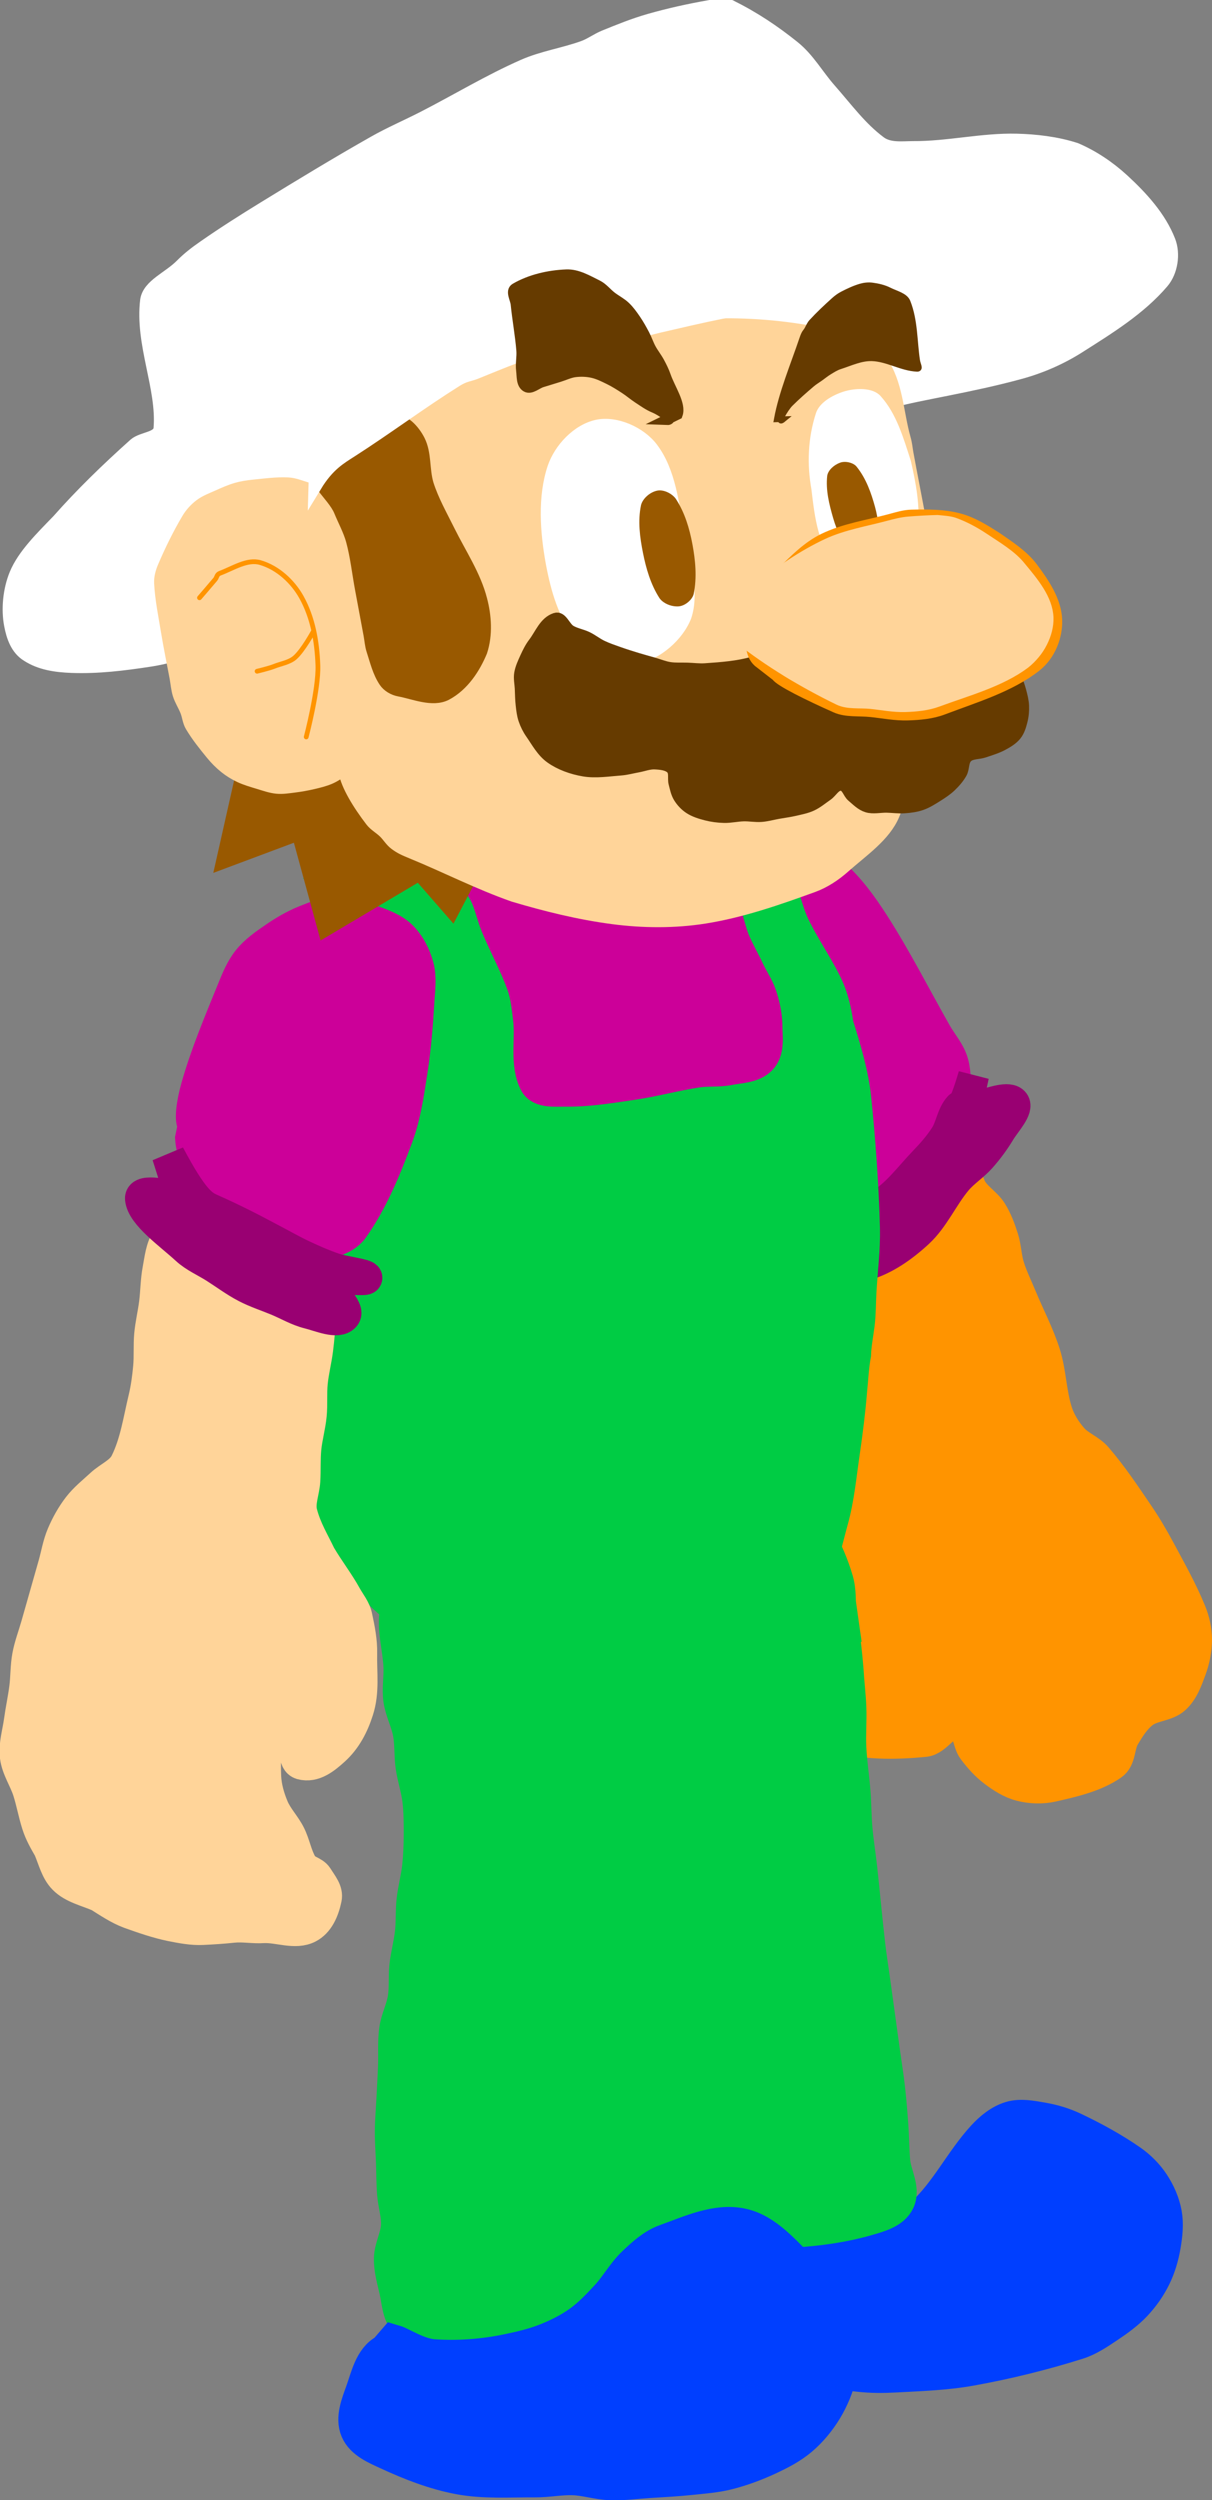 <svg version="1.1" xmlns="http://www.w3.org/2000/svg" xmlns:xlink="http://www.w3.org/1999/xlink" width="154.106" height="317.731" viewBox="0,0,154.106,317.731"><rect x="0" y="0" width="154.106" height="317.731" fill="#808080" stroke="none"/><g transform="translate(-161.45,-91.74)"><g data-paper-data="{&quot;isPaintingLayer&quot;:true}" fill-rule="nonzero" stroke-linejoin="miter" stroke-miterlimit="10" stroke-dasharray="" stroke-dashoffset="0" style="mix-blend-mode: normal"><path d="M281.568,228.977c0.432,2.19 0.888,4.055 1.446,5.755c0.829,2.528 0.835,5.303 1.861,7.764c0.525,1.258 1.963,2.007 2.697,3.167c0.669,1.056 1.101,2.241 1.474,3.42c0.366,1.159 0.379,2.411 0.739,3.572c0.411,1.324 1.036,2.582 1.566,3.867c1.003,2.43 2.26,4.782 3.039,7.287c0.745,2.394 0.746,4.984 1.524,7.368c0.396,1.211 1.106,2.341 1.963,3.319c0.838,0.956 2.216,1.435 3.048,2.395c1.98,2.283 3.647,4.799 5.335,7.277c1,1.466 1.895,3.002 2.73,4.557c1.378,2.564 2.815,5.121 3.912,7.805c0.461,1.127 0.737,2.354 0.739,3.572c0.002,1.302 -0.272,2.629 -0.73,3.877c-0.477,1.3 -0.973,2.715 -2.046,3.684c-1.052,0.95 -2.836,0.897 -3.977,1.756c-1.064,0.801 -1.767,1.961 -2.429,3.065c-0.676,1.129 -0.433,2.807 -1.556,3.583c-2.186,1.509 -4.973,2.143 -7.602,2.741c-1.339,0.305 -2.797,0.252 -4.101,-0.081c-1.288,-0.329 -2.421,-1.074 -3.446,-1.847c-1.015,-0.766 -1.855,-1.728 -2.605,-2.72c-0.78,-1.031 -0.607,-3.082 -1.963,-3.319c-1.535,-0.269 -2.559,2.097 -4.129,2.253c-3.807,0.377 -8.056,0.432 -11.702,-0.787c-1.143,-0.382 -1.479,-2.326 -0.956,-3.388c0.823,-1.276 3.549,-0.957 4.187,-2.219c0.594,-1.192 -0.524,-2.532 -0.785,-3.796c-0.277,-1.339 -0.512,-2.69 -0.832,-4.019c-0.285,-1.184 -0.699,-2.338 -0.984,-3.522c-0.32,-1.329 0.025,-3.769 -0.831,-4.019c-0.774,-0.227 -1.274,2.386 -2.429,3.065c-2.084,1.218 -4.815,2.68 -7.285,2.302c-1.313,-0.205 -1.579,-2.432 -1.226,-3.704c0.523,-1.849 2.982,-2.908 3.67,-4.72c0.501,-1.319 -0.134,-2.755 -0.039,-4.137c-0.038,-1.224 -0.112,-2.463 0.21,-3.676c0.345,-1.306 0.987,-2.545 1.51,-3.806c0.498,-1.2 1.424,-2.316 1.556,-3.583c0.136,-1.294 -0.734,-2.503 -0.785,-3.796c-0.05,-1.275 0.404,-2.548 0.485,-3.826c0.158,-2.497 0.238,-5.005 0.235,-7.5c-0.002,-1.228 -0.19,-2.449 -0.249,-3.674c-0.123,-2.537 -0.207,-5.084 -0.3,-7.622c-0.055,-1.463 -0.349,-2.934 -0.143,-4.395c0.349,-2.482 0.444,-5.153 1.797,-7.358c1.434,-2.338 3.825,-4.171 6.221,-5.714c1.106,-0.712 2.596,-0.895 3.917,-0.812c1.373,0.086 2.515,0.997 3.843,1.299c0.833,0.19 2.022,-0.422 2.587,0.162z" data-paper-data="{&quot;index&quot;:null,&quot;origPos&quot;:null}" id="ID0.0918160411529243" fill="#ff9400" stroke="#ff9400" stroke-width="3.828" stroke-linecap="round"/><g data-paper-data="{&quot;index&quot;:null,&quot;origPos&quot;:null}" id="ID0.11631795251742005" stroke-width="3.919" stroke-linecap="round"><path d="M247.48,212.563c-0.282,-0.703 -1.01,-1.25 -1.035,-2.015c-0.042,-1.328 0.305,-2.696 0.848,-3.909c0.593,-1.325 1.492,-2.518 2.488,-3.553c0.928,-0.965 2.083,-1.681 3.213,-2.373c1.139,-0.697 2.306,-1.416 3.575,-1.783c1.298,-0.374 2.752,-0.859 4.013,-0.409c2.545,0.909 4.867,2.511 6.914,4.314c1.984,1.747 3.583,3.961 5.031,6.207c2.904,4.507 5.342,9.343 7.998,14.014c0.715,1.256 1.748,2.375 2.122,3.786c0.369,1.393 0.344,2.936 0.036,4.357c-0.291,1.342 -1.191,2.472 -1.785,3.706c-0.594,1.234 -1.156,2.49 -1.785,3.706c-0.639,1.236 -1.114,2.611 -2.019,3.655c-0.879,1.014 -2.07,1.705 -3.213,2.373c-1.208,0.706 -2.498,1.276 -3.81,1.732c-1.262,0.44 -2.632,1.37 -3.885,0.948c-1.242,-0.418 -1.901,-1.911 -2.516,-3.104c-1.874,-3.636 -3.186,-7.579 -4.908,-11.297c-0.561,-1.21 -1.246,-2.36 -1.941,-3.491c-1.419,-2.31 -3.081,-4.467 -4.404,-6.839c-0.684,-1.228 -0.915,-2.701 -1.601,-3.929c-0.678,-1.214 -1.794,-2.128 -2.463,-3.348c-0.457,-0.836 -0.519,-1.859 -1.442,-4.662z" id="ID0.2928832359611988" fill="#cc0099" stroke="#cc0099"/><path d="M284.187,233.316c0.736,-0.047 1.236,-0.939 1.958,-1.11c1.387,-0.329 3.609,-1.225 4.247,-0.358c0.593,0.807 -1.081,2.535 -1.785,3.706c-0.707,1.176 -1.53,2.289 -2.435,3.309c-0.941,1.061 -2.175,1.823 -3.085,2.912c-1.75,2.097 -2.874,4.774 -4.87,6.618c-1.962,1.813 -4.264,3.446 -6.788,4.155c-2.615,0.735 -5.893,1.289 -8.102,0.033c-1.067,-0.606 2.03,-2.509 1.551,-3.757c-0.48,-1.248 -3.649,-1.271 -3.589,-1.546c0.059,-0.275 2.66,0.09 3.96,-0.164c2.644,-0.517 5.451,-0.796 7.823,-2.14c2.335,-1.324 3.999,-3.674 5.882,-5.631c0.969,-1.007 1.91,-2.072 2.669,-3.258c0.736,-1.15 0.863,-2.71 1.785,-3.706c0.28,-0.303 0.378,0.962 1.838,-3.95z" id="ID0.9867358235642314" fill="#990072" stroke="#990072"/></g><g data-paper-data="{&quot;index&quot;:null,&quot;origPos&quot;:null}" id="ID0.8231862881220877" stroke-width="4.047" stroke-linecap="round"><path d="M209.288,200.588c2.89,-1.577 6.005,-2.842 9.224,-3.853c2.592,-0.813 5.392,-0.676 8.072,-1.097c1.358,-0.213 2.678,-0.762 4.05,-0.804c2.663,-0.081 5.328,0.291 7.988,0.436c1.33,0.073 2.692,-0.064 3.994,0.218c3.992,0.864 8.034,1.716 11.843,3.209c1.337,0.524 2.209,1.869 3.356,2.746c0.839,0.639 1.703,0.867 2.163,1.656c1.132,1.929 1.444,4.265 2.411,6.282c1.285,2.674 2.863,4.876 4.103,7.399c0.857,1.737 1.207,3.448 1.469,5.205c0.977,3.099 1.922,6.244 2.244,9.348c0.56,5.461 0.958,10.968 1.105,16.461c0.073,2.725 -0.297,5.453 -0.446,8.176c-0.074,1.361 -0.052,2.737 -0.223,4.088c-0.168,1.312 -0.422,2.546 -0.459,3.819c-0.284,1.53 -0.346,3.08 -0.5,4.585c-0.214,2.636 -0.546,5.258 -0.931,7.893c-0.423,2.885 -0.686,5.828 -1.472,8.633c-0.784,2.793 -1.344,6.03 -3.206,8.282c-3.63,3.891 -11.561,8.563 -12.789,9.553c-0.993,0.803 8.346,-5.632 7.047,-5.253c-1.847,0.61 -9.352,6.305 -14.689,7.655c-3.881,0.982 -8.034,-0.03 -11.982,-0.654c-2.713,-0.428 -5.246,-1.679 -7.877,-2.48c-1.471,-0.447 -2.991,-0.744 -4.438,-1.267c-1.341,-0.484 -2.695,-0.999 -3.91,-1.751c-1.225,-0.758 -2.28,-1.78 -3.356,-2.746c-1.152,-1.035 -2.395,-2.01 -3.328,-3.257c-0.954,-1.275 -1.476,-2.841 -2.273,-4.224c-0.726,-1.262 -1.732,-2.369 -2.301,-3.713c-0.626,-1.482 -0.805,-3.129 -1.247,-4.681c-0.398,-1.396 -0.778,-2.807 -1.275,-4.17c-0.52,-1.427 -1.285,-2.759 -1.774,-4.197c-0.519,-1.526 -0.805,-3.129 -1.247,-4.681c-0.398,-1.396 -1.007,-2.741 -1.275,-4.17c-0.253,-1.348 -0.185,-2.745 -0.276,-4.115c-0.091,-1.37 -0.336,-2.37 -0.276,-4.115c0.242,-6.983 0.453,-13.999 1.143,-20.951c0.423,-4.27 1.583,-8.447 2.195,-12.693c0.195,-1.35 0.071,-2.733 0.223,-4.088c0.173,-1.533 0.406,-3.068 0.75,-4.572c0.314,-1.369 0.63,-2.764 1.222,-4.034c0.58,-1.249 1.235,-2.668 2.206,-3.724c1.397,-1.521 2.925,-3.164 4.744,-4.354z" data-paper-data="{&quot;origPos&quot;:null}" id="ID0.1488087447360158" fill="#00cc44" stroke="#00cc44"/><path d="M212.798,195.91c-0.398,-0.266 0.194,-0.335 0.527,-0.484c1.334,-0.594 2.649,-1.383 4.092,-1.571c4.152,-0.54 8.368,-0.506 12.551,-0.597c1.415,-0.03 2.844,0.024 4.244,0.232c1.341,0.199 2.636,0.656 3.952,0.984c1.316,0.328 2.67,0.538 3.952,0.984c1.345,0.468 2.725,0.949 3.91,1.751c1.181,0.799 2.169,1.887 3.092,2.987c0.889,1.059 1.593,2.273 2.315,3.458c0.733,1.201 1.484,2.407 2.051,3.7c0.55,1.255 0.772,2.645 1.289,3.914c0.516,1.267 1.229,2.446 1.802,3.686c0.517,1.123 1.186,2.052 1.58,3.161c0.47,1.361 0.787,2.844 0.761,4.398c0.043,1.229 0.226,2.814 -0.708,3.805c-0.988,1.049 -2.68,1.038 -4.078,1.315c-1.318,0.262 -2.694,0.091 -4.022,0.293c-2.797,0.426 -5.549,1.188 -8.349,1.595c-2.752,0.4 -5.529,0.864 -8.307,0.828c-1.355,-0.018 -3.321,0.241 -3.952,-0.984c-1.256,-2.438 -0.454,-5.509 -0.802,-8.244c-0.177,-1.392 -0.313,-2.821 -0.775,-4.142c-0.916,-2.617 -2.284,-5.053 -3.34,-7.614c-0.565,-1.369 -0.827,-2.879 -1.524,-4.183c-0.68,-1.272 -1.688,-2.333 -2.565,-3.471c-0.837,-1.088 -1.489,-2.394 -2.579,-3.216c-1.53,-1.154 -3.526,-1.522 -4.146,-2.02z" id="ID0.24698219634592533" fill="#cc0099" stroke="#cc0099"/></g><path d="M258.365,375.088c-2.186,-0.914 1.177,0.853 4.757,1.478c2.686,0.469 5.514,1.105 8.174,0.503c2.723,-0.617 5.301,-2.133 7.359,-4.02c3.072,-2.819 4.928,-6.766 7.747,-9.838c0.962,-1.048 2.15,-2.024 3.514,-2.429c1.329,-0.395 2.792,-0.086 4.158,0.149c1.375,0.237 2.739,0.655 3.998,1.255c2.49,1.189 4.938,2.517 7.204,4.091c1.113,0.773 2.111,1.767 2.857,2.898c0.762,1.157 1.345,2.481 1.591,3.845c0.246,1.364 0.086,2.792 -0.149,4.158c-0.237,1.375 -0.64,2.746 -1.255,3.998c-0.624,1.27 -1.457,2.458 -2.425,3.49c-1.009,1.076 -2.224,1.958 -3.451,2.777c-1.239,0.827 -2.503,1.698 -3.925,2.144c-4.446,1.395 -9.001,2.52 -13.587,3.346c-3.2,0.577 -6.479,0.679 -9.725,0.854c-1.499,0.08 -3.014,0.08 -4.506,-0.086c-3.035,-0.338 -6.136,-0.535 -9.058,-1.421c-2.58,-0.783 -4.846,-2.384 -7.284,-3.537c-1.225,-0.58 -2.737,-0.725 -3.713,-1.666c-1.019,-0.982 -1.628,-2.402 -1.939,-3.782c-0.305,-1.351 0.064,-2.776 0.149,-4.158c0.082,-1.34 -0.411,-2.913 0.354,-4.016c0.685,-0.986 2.16,-1.448 3.354,-1.323z" data-paper-data="{&quot;index&quot;:null,&quot;origPos&quot;:null}" id="ID0.40621996903792024" fill="#003fff" stroke="#003fff" stroke-width="4" stroke-linecap="round"/><path d="M267.676,292.66c1.234,9.1 1.252,10.227 1.363,11.401c0.086,1.528 0.283,3.082 0.348,4.671c0.069,1.702 -0.086,3.414 -0.002,5.117c0.096,1.92 0.394,3.832 0.54,5.749c0.115,1.511 0.106,3.035 0.239,4.545c0.147,1.659 0.417,3.311 0.6,4.966c0.357,3.235 0.647,6.488 1.02,9.722c0.176,1.528 0.42,3.051 0.631,4.575c0.211,1.524 0.42,3.051 0.631,4.575c0.211,1.524 0.42,3.051 0.631,4.575c0.211,1.524 0.458,3.046 0.631,4.575c0.178,1.579 0.308,3.169 0.42,4.755c0.107,1.512 0.106,3.035 0.239,4.545c0.147,1.659 1.295,3.452 0.6,4.966c-0.627,1.367 -2.468,1.838 -3.913,2.256c-2.908,0.842 -5.95,1.264 -8.969,1.472c-1.501,0.104 -2.991,-0.362 -4.484,-0.543c-1.493,-0.181 -3.111,0.069 -4.484,-0.543c-4.218,-1.88 -8.074,-4.515 -12.067,-6.836c-1.339,-0.779 -3.052,-1.202 -3.942,-2.469c-0.903,-1.286 -0.911,-3.039 -1.022,-4.605c-0.111,-1.564 0.437,-3.129 0.363,-4.695c-0.077,-1.615 -0.604,-3.183 -0.811,-4.786c-0.203,-1.577 -0.242,-3.176 -0.42,-4.755c-0.172,-1.529 -0.55,-3.039 -0.631,-4.575c-0.079,-1.502 0.195,-3.011 0.152,-4.514c-0.046,-1.589 -0.41,-3.166 -0.42,-4.755c-0.009,-1.569 0.284,-3.128 0.363,-4.695c0.164,-3.265 0.289,-6.543 0.364,-9.812c0.036,-1.573 -0.083,-3.153 -0.029,-4.725c0.217,-6.207 -0.545,-12.526 0.993,-18.461c0.731,-3.202 3.221,-5.785 5.576,-7.992c2.251,-2.109 5.098,-3.525 7.857,-4.903c1.368,-0.684 2.899,-1.114 4.425,-1.233c1.5,-0.116 3.082,-0.002 4.484,0.543c1.42,0.552 2.636,1.59 3.731,2.65c1.065,1.03 1.97,2.252 2.678,3.552c1.017,1.871 1.797,3.642 2.364,5.575c0.423,1.437 0.271,2.756 0.396,4.045c0.231,1.399 0.545,2.817 0.673,4.027z" data-paper-data="{&quot;index&quot;:null,&quot;origPos&quot;:null}" id="ID0.5602204352617264" fill="#00cc44" stroke="#00cc44" stroke-width="4.44" stroke-linecap="round"/><path d="M213.3,291.126c1.206,-2.485 1.974,-5.947 4.533,-6.962c2.417,-0.959 5.144,0.978 7.37,2.24c2.341,1.327 4.25,3.353 6.039,5.363c0.876,0.983 1.247,2.332 1.857,3.502c1.389,2.665 3.056,5.209 4.146,8.015c0.979,2.519 1.434,5.234 2.03,7.878c0.307,1.364 0.455,2.767 0.681,4.149c0.226,1.382 0.484,2.762 0.681,4.149c0.204,1.441 0.347,2.896 0.521,4.341c0.347,2.891 0.691,5.791 1.041,8.682c0.161,1.33 0.463,2.65 0.493,3.992c0.062,2.755 -0.28,5.527 -0.218,8.282c0.03,1.342 0.24,2.679 0.493,3.992c0.544,2.824 1.32,5.603 1.897,8.419c0.282,1.37 0.541,2.753 0.681,4.149c0.145,1.449 0.115,2.919 0.173,4.376c0.058,1.457 0.247,2.917 0.173,4.376c-0.222,4.373 1.04,9.236 -1.062,13.113c-1.348,2.487 -5.237,2.102 -7.81,3.252c-1.321,0.591 -2.528,1.453 -3.877,1.975c-1.329,0.514 -2.71,0.978 -4.12,1.121c-1.41,0.143 -2.822,-0.182 -4.231,-0.274c-1.409,-0.092 -2.822,-0.182 -4.231,-0.274c-1.409,-0.092 -2.88,0.113 -4.231,-0.274c-1.279,-0.365 -2.658,-0.894 -3.486,-1.931c-0.847,-1.061 -0.881,-2.59 -1.189,-3.922c-0.315,-1.362 -0.718,-2.743 -0.681,-4.149c0.037,-1.403 0.829,-2.731 0.899,-4.133c0.067,-1.343 -0.387,-2.656 -0.493,-3.992c-0.106,-1.336 -0.097,-2.686 -0.145,-4.027c-0.048,-1.341 -0.154,-2.684 -0.145,-4.027c0.01,-1.353 0.136,-2.71 0.203,-4.063c0.067,-1.353 0.149,-2.709 0.203,-4.063c0.063,-1.585 -0.075,-3.186 0.148,-4.76c0.192,-1.356 0.87,-2.624 1.087,-3.977c0.215,-1.341 0.056,-2.714 0.203,-4.063c0.157,-1.438 0.554,-2.852 0.711,-4.29c0.147,-1.349 0.056,-2.714 0.203,-4.063c0.157,-1.438 0.554,-2.852 0.711,-4.29c0.147,-1.349 0.198,-2.71 0.203,-4.063c0.005,-1.459 0.001,-2.931 -0.173,-4.376c-0.175,-1.454 -0.664,-2.856 -0.869,-4.306c-0.196,-1.382 -0.081,-2.813 -0.333,-4.184c-0.267,-1.457 -1.009,-2.802 -1.217,-4.27c-0.197,-1.387 0.077,-2.818 0.015,-4.219c-0.1,-2.241 -0.775,-4.445 -0.527,-6.625c0.13,-2.029 0.779,-4.006 1.644,-5.791z" data-paper-data="{&quot;index&quot;:null,&quot;origPos&quot;:null}" id="ID0.8741973452270031" fill="#00cc44" stroke="#00cc44" stroke-width="3.957" stroke-linecap="round"/><path d="M202.185,253.324c0.07,0.482 0.205,0.866 0.194,1.511c-0.018,1.454 -0.103,2.911 -0.201,4.361c-0.093,1.352 -0.202,2.708 -0.373,4.053c-0.181,1.413 -0.544,2.806 -0.682,4.225c-0.133,1.367 0,2.754 -0.133,4.121c-0.138,1.418 -0.544,2.806 -0.682,4.225c-0.133,1.367 -0.048,2.751 -0.133,4.121c-0.083,1.353 -0.706,2.74 -0.373,4.053c0.533,2.061 1.556,3.705 2.362,5.402c1.075,1.822 2.378,3.513 3.268,5.141c0.484,0.877 1.191,1.703 1.37,2.677c0.33,1.519 0.639,3.098 0.603,4.642c-0.052,2.416 0.323,4.87 -0.452,7.253c-0.596,1.87 -1.503,3.673 -3.051,5.058c-1.106,0.997 -2.515,2.178 -4.133,1.735c-1.126,-0.322 -0.683,-2.254 -0.897,-3.426c-0.256,-1.484 0.638,-3.195 0.098,-4.547c-0.516,-1.283 -1.896,-3.341 -2.751,-3.122c-0.828,0.212 -0.507,2.646 -0.614,3.984c-0.232,2.898 -0.532,5.817 -0.403,8.723c0.059,1.341 0.446,2.676 0.966,3.914c0.525,1.249 1.525,2.254 2.133,3.466c0.612,1.221 0.822,2.636 1.515,3.81c0.484,0.838 1.5,0.856 1.952,1.543c0.63,1.009 1.339,1.794 1.136,2.767c-0.326,1.553 -0.973,3.022 -2.242,3.677c-1.685,0.87 -3.819,-0.107 -5.714,-0.014c-1.295,0.087 -2.569,-0.177 -3.832,-0.051c-1.317,0.141 -2.624,0.226 -3.928,0.286c-1.32,0.064 -2.706,-0.207 -4.025,-0.469c-1.641,-0.335 -3.527,-0.971 -5.263,-1.601c-1.399,-0.523 -2.62,-1.365 -3.862,-2.139c-1.538,-0.672 -3.32,-1.04 -4.467,-2.207c-0.981,-0.986 -1.298,-2.449 -1.879,-3.81c-0.547,-0.958 -1.123,-1.922 -1.501,-3.13c-0.442,-1.386 -0.692,-2.836 -1.138,-4.223c-0.474,-1.474 -1.427,-2.822 -1.619,-4.359c-0.188,-1.508 0.305,-3.028 0.51,-4.533c0.192,-1.412 0.501,-2.811 0.682,-4.225c0.171,-1.344 0.125,-2.721 0.373,-4.053c0.244,-1.309 0.73,-2.566 1.095,-3.847c0.729,-2.562 1.46,-5.132 2.189,-7.695c0.364,-1.281 0.574,-2.621 1.095,-3.847c0.536,-1.264 1.217,-2.487 2.057,-3.574c0.821,-1.062 1.897,-1.907 2.881,-2.819c1.016,-0.942 2.504,-1.51 3.122,-2.751c1.263,-2.533 1.661,-5.425 2.326,-8.175c0.315,-1.305 0.49,-2.648 0.614,-3.984c0.126,-1.367 0.007,-2.754 0.133,-4.121c0.123,-1.336 0.444,-2.653 0.614,-3.984c0.182,-1.425 0.175,-2.881 0.442,-4.293c0.247,-1.309 0.377,-2.725 1.095,-3.847c0.746,-1.167 1.831,-2.258 3.122,-2.751c2.462,-0.934 4.98,-2.076 7.573,-1.952c1.826,0.102 3.359,0.98 4.844,1.794c1.316,0.851 2.567,1.435 3.196,2.469c0.794,1.451 0.608,3.223 0.788,4.539z" data-paper-data="{&quot;index&quot;:null,&quot;origPos&quot;:null}" id="ID0.7367181181907654" fill="#ffd499" stroke="#ffd499" stroke-width="4" stroke-linecap="round"/><g data-paper-data="{&quot;index&quot;:null,&quot;origPos&quot;:null}" id="ID0.7409566841088235" stroke-width="4.203" stroke-linecap="round"><path d="M186.173,234.669c-0.502,-0.429 -0.217,-2.642 0.369,-4.721c1.19,-4.228 2.926,-8.301 4.577,-12.372c0.535,-1.32 1.084,-2.683 1.977,-3.792c0.909,-1.127 2.138,-1.974 3.331,-2.794c1.189,-0.817 2.452,-1.558 3.789,-2.101c1.297,-0.526 2.66,-1.074 4.06,-1.086c1.487,-0.013 2.954,0.5 4.349,1.012c1.337,0.491 2.774,0.981 3.792,1.977c1.031,1.009 1.728,2.395 2.101,3.789c0.373,1.394 0.158,2.891 0.071,4.332c-0.181,2.984 -0.411,5.981 -0.874,8.935c-0.442,2.821 -0.839,5.702 -1.839,8.377c-1.497,4.008 -3.141,8.065 -5.61,11.561c-0.821,1.164 -2.436,1.748 -3.857,1.847c-1.527,0.107 -2.964,-0.787 -4.417,-1.266c-1.429,-0.472 -2.898,-0.889 -4.231,-1.587c-1.319,-0.691 -2.571,-1.55 -3.674,-2.553c-1.071,-0.974 -2.101,-2.061 -2.794,-3.331c-0.755,-1.385 -1.367,-2.927 -1.475,-4.5z" id="ID0.703050977550447" fill="#cc0099" stroke="#cc0099"/><path d="M182.859,238.546c3.041,5.728 4.201,6.457 5.403,6.984c1.364,0.599 2.711,1.247 4.045,1.909c1.275,0.632 2.529,1.318 3.792,1.977c1.263,0.659 2.501,1.374 3.792,1.977c1.299,0.608 2.619,1.195 3.978,1.655c1.336,0.453 4.101,0.755 4.096,1.08c-0.006,0.325 -3.43,-0.374 -4.128,0.832c-0.697,1.206 2.097,3.132 1.339,3.992c-0.806,0.917 -3.016,-0.078 -4.467,-0.437c-1.393,-0.345 -2.653,-1.105 -3.978,-1.655c-1.324,-0.551 -2.707,-0.99 -3.978,-1.655c-1.371,-0.718 -2.621,-1.655 -3.927,-2.485c-1.202,-0.763 -2.558,-1.335 -3.606,-2.299c-2.101,-1.934 -5.583,-4.355 -5.774,-6.341c-0.115,-1.195 3.465,-0.299 5.161,-0.021z" id="ID0.07698269281536341" fill="#990072" stroke="#990072"/></g><path d="M211.563,389.529c0.828,0.239 3.022,1.71 5.033,1.838c1.574,0.1 3.162,0.097 4.735,-0.018c1.599,-0.116 3.199,-0.345 4.769,-0.674c1.624,-0.339 3.259,-0.72 4.803,-1.33c1.514,-0.598 2.999,-1.33 4.325,-2.275c1.335,-0.951 2.48,-2.162 3.593,-3.365c1.212,-1.31 2.079,-2.934 3.371,-4.165c1.172,-1.117 2.435,-2.276 3.959,-2.82c3.068,-1.093 6.386,-2.681 9.571,-2.004c3.084,0.656 5.324,3.468 7.598,5.652c1.199,1.151 1.805,2.798 2.675,4.215c0.826,1.342 2.068,2.533 2.42,4.07c0.36,1.578 -0.009,3.271 -0.382,4.846c-0.364,1.534 -0.985,3.03 -1.804,4.378c-0.827,1.361 -1.868,2.624 -3.082,3.654c-1.202,1.02 -2.641,1.755 -4.07,2.42c-1.635,0.76 -3.345,1.395 -5.092,1.841c-1.554,0.397 -3.174,0.505 -4.769,0.674c-1.753,0.184 -3.521,0.271 -5.28,0.385c-1.624,0.105 -3.253,0.335 -4.88,0.274c-1.579,-0.06 -3.122,-0.577 -4.701,-0.637c-1.627,-0.061 -3.252,0.284 -4.879,0.274c-3.192,-0.019 -6.441,0.219 -9.58,-0.364c-3.13,-0.582 -6.154,-1.764 -9.044,-3.097c-1.432,-0.661 -3.189,-1.372 -3.799,-2.826c-0.612,-1.456 0.102,-3.214 0.637,-4.701c0.663,-1.84 1.141,-4.243 2.894,-5.11z" data-paper-data="{&quot;index&quot;:null,&quot;origPos&quot;:null}" id="ID0.835637491196394" fill="#003fff" stroke="#003fff" stroke-width="4.698" stroke-linecap="round"/><g data-paper-data="{&quot;origPos&quot;:null,&quot;origRot&quot;:0,&quot;index&quot;:null}"><path d="M195.1,187.858l28.329,11.206l-4.493,8.597l-4.189,-4.807l-12.02,7.132l-3.347,-12.245l-9.662,3.613l3.11,-13.807z" id="ID0.07080530421808362" fill="#995900" stroke="#995900" stroke-width="1.66" stroke-linecap="round"/><path d="M271.716,143.148c-1.62,0.339 -3.082,0.692 -4.631,0.982c-0.824,0.155 -1.404,0.201 -2.494,0.358c-4.359,0.625 -8.76,1.082 -13.092,1.878c-1.082,0.199 -1.783,0.771 -2.716,1.026c-2.335,0.638 -4.429,0.592 -7.08,1.652c-10.608,4.238 -21.03,9.014 -31.433,13.734c-2.601,1.18 -4.483,2.078 -6.5,3.477c-1.483,1.028 -2.294,2.957 -3.917,3.743c-3.149,1.527 -6.703,2.052 -10.063,3.034c-3.046,0.89 -6.039,2.098 -9.172,2.588c-3.492,0.537 -6.706,0.93 -10.064,0.807c-2.062,-0.077 -4.008,-0.378 -5.612,-1.422c-1.354,-0.825 -1.87,-2.398 -2.14,-3.829c-0.384,-1.982 -0.166,-4.447 0.664,-6.458c1.008,-2.424 3.271,-4.634 5.385,-6.817c2.94,-3.322 6.145,-6.445 9.747,-9.669c0.982,-0.843 3.097,-0.737 3.205,-2.05c0.428,-5.179 -2.39,-10.737 -1.701,-16.298c0.3,-1.903 2.855,-2.827 4.451,-4.456c0.855,-0.859 1.72,-1.533 2.849,-2.317c2.463,-1.717 5.009,-3.332 7.568,-4.903c4.646,-2.852 9.324,-5.693 14.068,-8.38c2.019,-1.145 4.167,-2.062 6.233,-3.121c4.25,-2.177 8.363,-4.673 12.733,-6.598c2.43,-1.07 5.116,-1.465 7.614,-2.364c0.937,-0.337 1.75,-0.961 2.671,-1.338c1.885,-0.769 3.785,-1.538 5.744,-2.096c2.529,-0.722 5.112,-1.289 7.703,-1.741c0.833,-0.145 1.749,-0.437 2.538,-0.046c3.058,1.518 5.572,3.209 8.063,5.206c1.87,1.494 3.032,3.618 4.59,5.386c2.184,2.484 3.917,4.884 6.372,6.721c1.179,0.902 2.8,0.675 4.231,0.666c4.443,0.032 8.818,-1.06 13.226,-0.943c2.318,0.061 5.015,0.348 7.482,1.153c2.132,0.915 4.153,2.252 5.97,3.916c2.382,2.191 4.709,4.727 5.883,7.745c0.637,1.638 0.297,3.874 -0.843,5.211c-2.895,3.394 -6.83,5.805 -10.594,8.2c-2.297,1.462 -4.853,2.582 -7.48,3.3c-6.386,1.746 -12.979,2.707 -16.03,3.572z" id="ID0.13154677860438824" fill="#ffffff" stroke="#ffffff" stroke-width="1.66" stroke-linecap="round"/><path d="M203.98,189.351c-0.383,-0.561 0.353,2.266 0,0c-1.41,-9.066 -4.886,-18.036 -4.235,-27.225c0.313,-4.42 4.499,-7.981 7.005,-11.837c0.626,-0.964 0.641,-1.041 1.888,-1.849c4.989,-3.233 9.995,-6.504 15.296,-9.284c2.024,-1.061 4.317,-1.666 6.571,-2.181c4.451,-1.018 9.009,-1.608 13.506,-2.41c3.149,-0.562 6.263,-1.667 9.454,-1.687c4.7,-0.029 9.444,0.482 13.963,1.542c2.301,0.54 4.905,1.374 6.175,3.183c1.993,2.84 2.021,6.528 2.944,9.81c0.231,0.821 0.243,1.302 0.364,1.952c0.121,0.65 0.231,1.241 0.364,1.952c0.53,2.844 1.108,5.688 1.591,8.539c0.441,2.608 0.844,5.232 1.184,7.855c0.085,0.66 0.171,1.308 0.093,2c-0.31,2.769 -0.71,5.543 -1.247,8.289c-1.129,5.781 -1.443,11.795 -3.753,17.307c-1.14,2.72 -3.991,4.623 -6.293,6.669c-1.154,1.026 -2.51,1.937 -4.004,2.479c-4.476,1.623 -9.049,3.221 -13.774,3.97c-3.859,0.612 -7.866,0.576 -11.709,0.073c-4.352,-0.571 -8.568,-1.628 -12.642,-2.836c-4.467,-1.565 -8.645,-3.718 -12.907,-5.461c-1.066,-0.436 -1.521,-0.65 -2.163,-1.126c-0.562,-0.416 -0.904,-1.034 -1.399,-1.515c-0.528,-0.513 -1.227,-0.889 -1.669,-1.467c-1.658,-2.168 -3.071,-4.496 -3.388,-6.202z" id="ID0.5297369826585054" fill="#ffd499" stroke="#ffd499" stroke-width="1.379" stroke-linecap="round"/><path d="M265.197,144.247c0.431,-1.323 2.014,-2.249 3.479,-2.728c1.515,-0.488 3.732,-0.56 4.728,0.539c2.067,2.283 2.918,5.373 3.855,8.231c0.654,2.862 1.231,5.859 0.872,8.769c-0.208,1.691 -1.35,3.573 -2.987,4.398c-2.065,1.042 -5.377,1.79 -7.04,0.335c-2.657,-2.347 -3.063,-6.4 -3.482,-9.874c-0.567,-3.153 -0.458,-6.488 0.576,-9.67z" id="ID0.9911041222512722" fill="#ffffff" stroke="none" stroke-width="0.689" stroke-linecap="round"/><path d="M266.632,152.191c0.113,-0.689 0.843,-1.368 1.644,-1.657c0.705,-0.251 1.728,0.023 2.105,0.529c1.215,1.512 1.848,3.356 2.325,5.087c0.421,1.532 0.631,3.403 0.469,4.674c-0.162,1.272 -0.63,2.156 -1.365,2.351c-0.735,0.194 -1.599,-0.338 -2.401,-1.355c-0.802,-1.016 -1.581,-2.702 -2.029,-4.261c-0.492,-1.711 -0.958,-3.527 -0.748,-5.368z" data-paper-data="{&quot;origPos&quot;:null}" id="ID0.45039721950888634" fill="#995900" stroke="none" stroke-width="0.364" stroke-linecap="butt"/><path d="M237.198,145.094c2.733,-0.585 6.121,0.941 7.781,3.145c2.4,3.18 2.805,7.489 3.51,11.388c0.627,3.509 1.991,7.323 0.834,10.732c-1.068,2.711 -3.955,5.215 -6.823,5.751c-2.751,0.515 -5.816,-1.127 -7.781,-3.145c-2.226,-2.541 -3.218,-6.112 -3.858,-9.512c-0.747,-4.102 -1.068,-8.615 0.228,-12.508c0.891,-2.634 3.319,-5.238 6.109,-5.85z" id="ID0.0440747351385653" fill="#ffffff" stroke="none" stroke-width="0.595" stroke-linecap="round"/><path d="M257.407,176.057c6.542,-1.046 12.3,-2.177 21.88,-3.904c1.062,-0.19 1.611,-0.412 2.431,-0.434c0.778,-0.02 1.542,0.154 2.29,0.309c0.706,0.146 1.418,0.312 2.063,0.588c0.679,0.291 1.33,0.653 1.879,1.1c0.667,0.542 1.28,1.155 1.739,1.842c0.454,0.682 0.676,1.47 0.972,2.219c0.233,0.592 0.454,1.191 0.615,1.804c0.16,0.608 0.321,1.224 0.345,1.852c0.026,0.647 -0.03,1.309 -0.195,1.948c-0.162,0.625 -0.347,1.282 -0.779,1.813c-0.431,0.531 -1.081,0.924 -1.718,1.263c-0.73,0.388 -1.551,0.628 -2.345,0.897c-0.694,0.236 -1.607,0.14 -2.118,0.617c-0.567,0.529 -0.372,1.4 -0.736,2.045c-0.345,0.612 -0.831,1.171 -1.362,1.678c-0.504,0.481 -1.11,0.883 -1.718,1.263c-0.645,0.403 -1.299,0.824 -2.032,1.08c-0.687,0.24 -1.433,0.335 -2.161,0.386c-0.751,0.053 -1.498,-0.061 -2.247,-0.077c-0.838,-0.019 -1.738,0.21 -2.517,-0.029c-0.779,-0.239 -1.333,-0.838 -1.923,-1.331c-0.516,-0.43 -0.652,-1.389 -1.382,-1.428c-0.731,-0.039 -1.133,0.857 -1.718,1.263c-0.65,0.451 -1.259,0.969 -1.988,1.312c-0.658,0.309 -1.401,0.449 -2.118,0.617c-0.711,0.167 -1.441,0.257 -2.161,0.386c-0.72,0.128 -1.433,0.335 -2.161,0.386c-0.751,0.053 -1.496,-0.098 -2.247,-0.077c-0.824,0.022 -1.651,0.221 -2.474,0.202c-0.776,-0.018 -1.554,-0.12 -2.29,-0.309c-0.741,-0.19 -1.492,-0.424 -2.107,-0.82c-0.576,-0.371 -1.043,-0.879 -1.382,-1.428c-0.339,-0.549 -0.454,-1.191 -0.615,-1.804c-0.16,-0.608 0.117,-1.384 -0.345,-1.852c-0.465,-0.472 -1.332,-0.554 -2.063,-0.589c-0.726,-0.035 -1.441,0.257 -2.161,0.386c-0.72,0.128 -1.433,0.331 -2.161,0.386c-1.571,0.117 -3.194,0.384 -4.721,0.125c-1.523,-0.258 -3.029,-0.802 -4.213,-1.64c-1.139,-0.806 -1.774,-2.044 -2.538,-3.135c-0.38,-0.544 -0.676,-1.141 -0.885,-1.756c-0.204,-0.596 -0.272,-1.229 -0.345,-1.852c-0.082,-0.706 -0.084,-1.421 -0.118,-2.132c-0.031,-0.633 -0.18,-1.268 -0.075,-1.9c0.117,-0.701 0.432,-1.38 0.736,-2.045c0.292,-0.64 0.607,-1.284 1.049,-1.861c0.836,-1.092 1.361,-2.661 2.767,-3.125c0.863,-0.285 1.228,1.131 1.966,1.563c0.634,0.371 1.436,0.497 2.106,0.82c0.661,0.318 1.219,0.781 1.88,1.1c0.671,0.323 1.394,0.567 2.107,0.82c0.781,0.278 1.58,0.527 2.377,0.772c0.682,0.208 1.376,0.393 2.063,0.589c0.687,0.196 1.347,0.478 2.063,0.589c0.732,0.113 1.499,0.052 2.247,0.077c0.748,0.025 1.496,0.127 2.247,0.077c2.102,-0.14 4.216,-0.313 5.986,-0.829z" id="ID0.6850537364371121" fill="#663b00" stroke="#663b00" stroke-width="1.348" stroke-linecap="round"/><path d="M210.51,162.978c0.745,2.197 0.849,4.556 1.273,6.831c0.242,1.3 0.485,2.604 0.727,3.904c0.121,0.65 0.288,1.295 0.364,1.952c0.076,0.662 0.107,1.332 0.093,2c-0.015,0.683 -0.074,1.369 -0.177,2.048c-0.106,0.704 -0.385,1.39 -0.447,2.096c-0.058,0.667 0.309,1.356 0.093,2c-0.226,0.678 -0.874,1.185 -1.348,1.753c-0.515,0.617 -1.005,1.262 -1.618,1.801c-0.595,0.523 -1.274,0.972 -1.979,1.361c-0.651,0.359 -1.4,0.547 -2.07,0.874c-0.695,0.338 -1.311,0.816 -2.025,1.118c-0.674,0.285 -1.399,0.462 -2.116,0.629c-0.8,0.187 -1.615,0.333 -2.431,0.434c-0.731,0.091 -1.477,0.213 -2.206,0.142c-0.809,-0.079 -1.575,-0.359 -2.343,-0.59c-0.81,-0.244 -1.632,-0.48 -2.388,-0.834c-0.679,-0.318 -1.321,-0.717 -1.894,-1.175c-0.636,-0.51 -1.207,-1.093 -1.714,-1.711c-0.939,-1.143 -1.87,-2.309 -2.618,-3.566c-0.345,-0.581 -0.387,-1.281 -0.634,-1.903c-0.281,-0.712 -0.719,-1.371 -0.949,-2.099c-0.225,-0.711 -0.273,-1.465 -0.409,-2.196c-0.363,-1.95 -0.772,-3.898 -1.091,-5.855c-0.333,-2.04 -0.761,-4.081 -0.866,-6.147c-0.035,-0.706 0.162,-1.431 0.447,-2.096c0.886,-2.075 1.889,-4.125 3.052,-6.09c0.402,-0.681 0.964,-1.305 1.618,-1.801c0.673,-0.51 1.511,-0.813 2.295,-1.166c0.762,-0.343 1.533,-0.687 2.34,-0.922c0.7,-0.204 1.434,-0.311 2.161,-0.386c1.466,-0.15 2.947,-0.35 4.413,-0.283c0.813,0.037 1.575,0.359 2.343,0.59c0.81,0.244 1.637,0.473 2.388,0.834c0.79,0.378 1.516,0.863 2.209,1.37c0.602,0.441 1.141,0.954 1.669,1.467c0.495,0.481 1.016,0.955 1.399,1.515c0.901,1.318 1.934,2.613 1.444,1.759z" id="ID0.18091836478561163" fill="#ffd499" stroke="#ffd499" stroke-width="1.379" stroke-linecap="round"/><path d="M211.317,145.138c1.483,-0.318 2.85,1.289 3.49,2.553c0.854,1.697 0.537,3.669 1.09,5.553c0.656,2.074 1.761,4.007 2.73,5.966c1.391,2.815 3.302,5.649 4.086,8.749c0.527,2.006 0.722,4.426 0.002,6.604c-0.857,2.058 -2.281,4.313 -4.503,5.492c-1.77,0.913 -4.175,-0.155 -6.009,-0.491c-0.754,-0.136 -1.496,-0.582 -1.893,-1.175c-0.81,-1.205 -1.139,-2.643 -1.583,-4.003c-0.205,-0.63 -0.243,-1.302 -0.364,-1.952c-0.242,-1.3 -0.485,-2.604 -0.727,-3.904c-0.121,-0.65 -0.243,-1.302 -0.364,-1.952c-0.378,-2.031 -0.595,-4.103 -1.136,-6.099c-0.353,-1.3 -1.026,-2.509 -1.538,-3.759c-0.861,-2.099 -4.146,-4.294 -3.082,-6.357c1.885,-3.022 6.266,-4.469 9.799,-5.227z" id="ID0.337260561529547" fill="#995900" stroke="#995900" stroke-width="1.379" stroke-linecap="round"/><g id="ID0.45443833339959383" fill="#ffd499" stroke-linecap="round"><path d="M257.853,175.85c-1.035,-0.929 -0.956,-2.516 -0.878,-3.838c0.085,-1.424 0.661,-2.856 1.354,-4.193c0.641,-1.237 1.544,-2.409 2.602,-3.439c1.578,-1.534 3.172,-3.187 5.248,-4.197c2.602,-1.266 5.616,-1.702 8.447,-2.465c0.898,-0.242 1.818,-0.53 2.743,-0.548c2.03,-0.042 4.129,-0.051 6.028,0.464c1.708,0.445 3.258,1.422 4.753,2.37c1.638,1.137 3.41,2.266 4.6,3.851c1.501,2.002 3.008,4.241 3.093,6.679c0.071,2.05 -0.805,4.46 -2.656,5.913c-3.313,2.6 -7.761,3.922 -11.85,5.471c-1.4,0.53 -2.969,0.665 -4.465,0.711c-1.587,0.049 -3.135,-0.266 -4.694,-0.43c-1.483,-0.155 -3.142,0.048 -4.439,-0.526c-3.568,-1.581 -7.142,-3.359 -7.549,-4.009z" id="ID0.13960243156179786" stroke="#ff9400" stroke-width="1.328"/><path d="M255.373,172.883c-0.953,-0.755 -0.713,-1.615 -0.389,-2.401c0.658,-1.587 1.61,-2.932 2.843,-3.945c2.708,-2.27 5.734,-4.315 8.792,-5.744c2.438,-1.135 5.21,-1.579 7.836,-2.286c0.833,-0.225 1.686,-0.44 2.544,-0.509c1.264,-0.098 2.451,-0.168 3.635,-0.194c0.754,0.071 1.547,0.118 2.151,0.323c1.349,0.489 2.602,1.173 3.721,1.913c1.739,1.165 3.596,2.225 4.789,3.739c1.613,1.942 3.407,4.079 3.492,6.46c0.065,2.063 -1.13,4.401 -3.007,5.873c-3.121,2.328 -7.289,3.437 -11.1,4.843c-1.304,0.481 -2.754,0.617 -4.142,0.659c-1.472,0.045 -2.908,-0.247 -4.354,-0.398c-1.375,-0.144 -2.942,0.084 -4.118,-0.488c-4.463,-2.173 -8.88,-4.821 -12.694,-7.844z" id="ID0.13960243156179786" stroke="#ffd499" stroke-width="1.232"/></g><path d="M242.958,155.925c0.203,-0.791 1.062,-1.606 2.02,-1.826c0.877,-0.198 1.95,0.394 2.406,1.036c1.142,1.763 1.732,3.759 2.105,5.754c0.374,2.002 0.606,4.235 0.154,6.369c-0.184,0.704 -1.083,1.489 -1.926,1.543c-0.954,0.057 -1.953,-0.4 -2.406,-1.036c-1.144,-1.768 -1.724,-3.839 -2.105,-5.754c-0.394,-1.985 -0.679,-4.045 -0.248,-6.085z" data-paper-data="{&quot;origPos&quot;:null}" id="ID0.82770483661443" fill="#995900" stroke="none" stroke-width="0.364" stroke-linecap="round"/><g id="ID0.21591548016294837" fill="none" stroke="#ff9400" stroke-width="0.604" stroke-linecap="round"><path d="M186.815,167.706c0,0 1.351,-1.559 2.009,-2.347c0.208,-0.249 0.178,-0.615 0.591,-0.768c1.651,-0.613 3.462,-1.843 5.13,-1.357c2.265,0.66 4.143,2.454 5.219,4.372c1.473,2.624 2.003,5.71 2.107,8.684c0.107,3.048 -1.485,9.104 -1.485,9.104" id="ID0.13139065401628613"/><path d="M201.277,172.014c0,0 -1.293,2.381 -2.324,3.287c-0.721,0.633 -1.811,0.778 -2.722,1.149c-0.577,0.228 -2.091,0.594 -2.091,0.594" id="ID0.8190059051848948"/></g><path d="M201.579,151.542c-0.394,0.191 0.152,-0.191 -0.045,-0.312c-0.788,-0.48 -1.96,-0.494 -2.489,-1.234c-0.554,-0.773 -0.716,-1.908 -0.402,-2.805c0.3,-0.859 1.297,-1.33 2.042,-1.884c0.854,-0.634 1.887,-1.023 2.734,-1.665c3.128,-2.369 6.07,-4.978 9.185,-7.362c2.338,-1.79 4.664,-3.63 7.187,-5.166c1.144,-0.696 2.479,-1.053 3.75,-1.492c0.828,-0.287 1.71,-0.414 2.545,-0.683c0.955,-0.306 1.866,-0.744 2.824,-1.041c1.572,-0.489 3.165,-0.931 4.766,-1.32c1.59,-0.387 3.215,-0.647 4.81,-1.008c0.961,-0.218 1.898,-0.556 2.868,-0.73c2.037,-0.364 4.093,-0.655 6.15,-0.882c1.195,-0.132 2.408,-0.088 3.605,-0.199c0.867,-0.08 1.72,-0.314 2.589,-0.371c1.859,-0.121 3.73,-0.092 5.592,-0.166c1.201,-0.048 2.404,-0.192 3.605,-0.199c1.109,-0.006 2.226,0.028 3.326,0.159c0.921,0.11 1.809,0.409 2.724,0.564c1.793,0.304 3.761,0.066 5.402,0.816c1.008,0.46 2.181,1.745 2.021,2.573c-0.124,0.644 -1.727,0.248 -2.589,0.371c-2.694,0.386 -5.41,0.698 -8.092,1.161c-0.972,0.167 -1.927,0.437 -2.868,0.73c-0.957,0.298 -1.848,0.805 -2.824,1.041c-1.163,0.283 -2.375,0.341 -3.56,0.511c-1.078,0.155 -2.169,0.251 -3.237,0.464c-2.677,0.535 -5.341,1.176 -8.003,1.784c-1.067,0.243 -2.114,0.592 -3.192,0.776c-2.791,0.477 -5.625,0.73 -8.416,1.207c-1.078,0.184 -2.141,0.475 -3.192,0.776c-1.169,0.336 -2.33,0.713 -3.471,1.134c-1.682,0.62 -3.335,1.327 -5,1.99c-0.832,0.332 -1.373,0.287 -2.5,0.995c-4.507,2.83 -8.782,6.024 -13.258,8.9c-1.47,0.945 -3.011,1.8 -4.642,4.483z" id="ID0.8465245454572141" fill="#ffffff" stroke="#ffffff" stroke-width="1.692" stroke-linecap="round"/><path d="M246.18,145.102c1.142,0.049 -0.612,-1.165 -1.56,-1.554c-0.716,-0.293 -1.342,-0.753 -1.984,-1.17c-0.598,-0.389 -1.138,-0.857 -1.736,-1.246c-0.641,-0.417 -1.291,-0.831 -1.984,-1.17c-0.692,-0.339 -1.396,-0.695 -2.16,-0.862c-0.708,-0.155 -1.464,-0.18 -2.193,-0.089c-0.683,0.085 -1.32,0.406 -1.979,0.608c-0.741,0.228 -1.485,0.456 -2.226,0.684c-0.659,0.202 -1.399,0.936 -1.979,0.608c-0.653,-0.369 -0.547,-1.367 -0.642,-2.09c-0.111,-0.839 0.098,-1.707 0.029,-2.551c-0.162,-1.967 -0.524,-3.915 -0.723,-5.878c-0.067,-0.666 -0.687,-1.653 -0.076,-2.01c1.929,-1.126 4.272,-1.656 6.503,-1.743c1.406,-0.055 2.699,0.732 3.929,1.335c0.708,0.347 1.19,1.004 1.808,1.478c0.563,0.433 1.223,0.761 1.736,1.246c0.511,0.482 0.919,1.058 1.313,1.63c0.425,0.618 0.789,1.276 1.137,1.938c0.304,0.579 0.507,1.207 0.818,1.782c0.318,0.588 0.747,1.118 1.066,1.706c0.311,0.575 0.604,1.166 0.818,1.782c0.558,1.605 1.965,3.609 1.498,4.877z" data-paper-data="{&quot;origPos&quot;:null,&quot;index&quot;:null,&quot;origRot&quot;:0}" id="ID0.9297824092209339" fill="#663b00" stroke="#663b00" stroke-width="1.323" stroke-linecap="round"/><path d="M260.213,145.032c0.61,-3.345 2.092,-6.867 3.24,-10.262c0.287,-0.849 0.412,-0.795 0.631,-1.185c0.177,-0.315 0.312,-0.664 0.559,-0.933c0.885,-0.963 1.847,-1.867 2.824,-2.746c0.331,-0.298 0.694,-0.573 1.097,-0.781c0.741,-0.382 1.507,-0.746 2.317,-0.982c0.473,-0.137 0.993,-0.191 1.489,-0.125c0.738,0.098 1.49,0.273 2.151,0.607c0.835,0.423 2.017,0.676 2.337,1.477c0.945,2.377 0.841,4.996 1.208,7.429c0.092,0.608 0.466,1.106 -0.021,1.084c-1.949,-0.087 -3.769,-1.28 -5.719,-1.342c-1.416,-0.045 -2.746,0.606 -4.075,1.031c-0.492,0.157 -0.929,0.441 -1.365,0.705c-0.385,0.233 -0.731,0.521 -1.096,0.781c-0.365,0.26 -0.757,0.492 -1.097,0.781c-0.943,0.803 -1.878,1.624 -2.752,2.494c-0.62,0.617 -1.88,2.802 -0.849,1.941z" data-paper-data="{&quot;origPos&quot;:null,&quot;index&quot;:null}" id="ID0.15800268715247512" fill="#663b00" stroke="#663b00" stroke-width="0.714" stroke-linecap="round"/></g></g></g></svg>